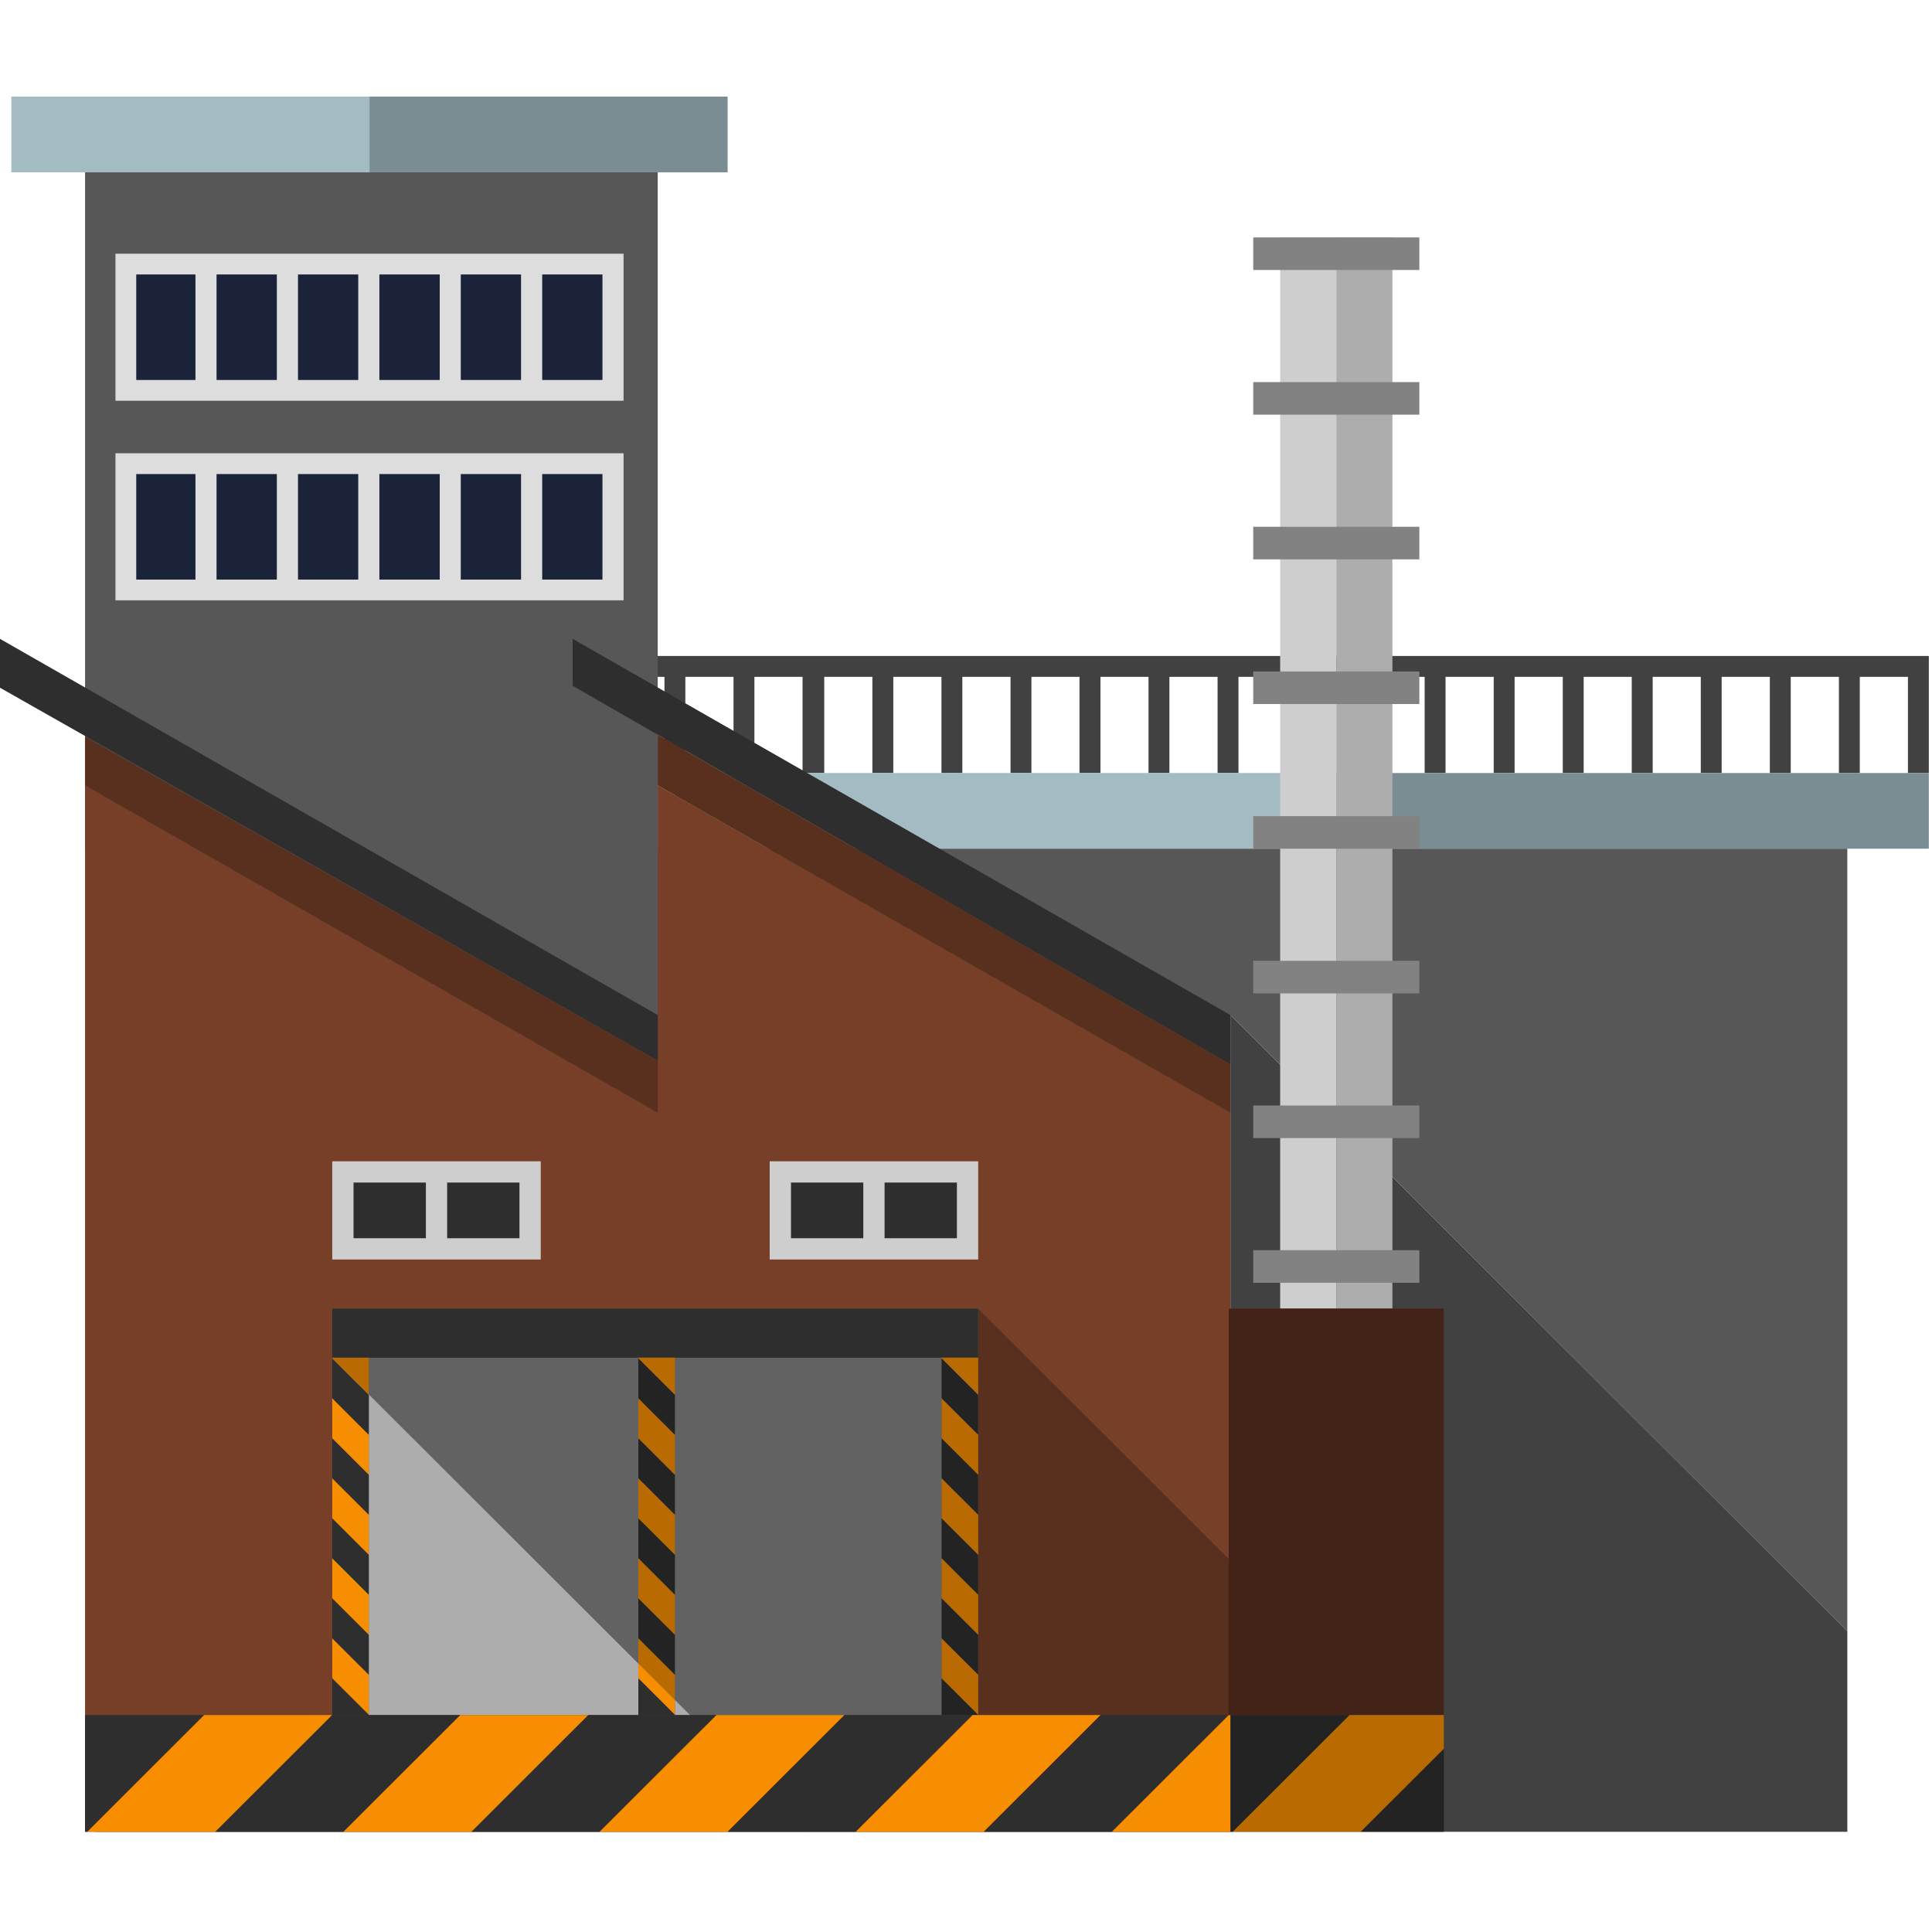 <?xml version="1.0" encoding="UTF-8"?>
<svg width="120px" height="120px" viewBox="0 0 120 120" version="1.1" xmlns="http://www.w3.org/2000/svg" xmlns:xlink="http://www.w3.org/1999/xlink">
    <!-- Generator: Sketch 51.1 (57501) - http://www.bohemiancoding.com/sketch -->
    <title>Factory7</title>
    <desc>Created with Sketch.</desc>
    <defs></defs>
    <g id="Factory7" stroke="none" stroke-width="1" fill="none" fill-rule="evenodd">
        <g id="Page-1" transform="translate(0, 6)">
            <polygon id="Fill-1" fill="#414141" points="118.506 34.744 115.515 34.744 114.218 34.744 111.226 34.744 109.928 34.744 106.936 34.744 105.639 34.744 102.652 34.744 102.648 34.744 101.355 34.744 101.351 34.744 98.365 34.744 97.067 34.744 94.075 34.744 92.777 34.744 89.785 34.744 88.487 34.744 85.501 34.744 85.497 34.744 84.204 34.744 84.2 34.744 81.213 34.744 79.916 34.744 76.924 34.744 75.626 34.744 72.634 34.744 71.337 34.744 68.351 34.744 68.346 34.744 67.053 34.744 67.049 34.744 64.063 34.744 62.766 34.744 59.773 34.744 58.476 34.744 55.484 34.744 54.186 34.744 51.196 34.744 51.145 34.744 49.899 34.744 49.848 34.744 46.858 34.744 45.56 34.744 42.568 34.744 41.271 34.744 38.278 34.744 36.981 34.744 33.991 34.744 32.693 34.744 32.693 36.04 32.693 42.014 33.991 42.014 33.991 36.04 36.981 36.04 36.981 42.014 38.278 42.014 38.278 36.04 41.271 36.04 41.271 42.014 42.568 42.014 42.568 36.04 45.56 36.04 45.56 42.014 46.858 42.014 46.858 36.04 49.848 36.04 49.848 42.014 49.899 42.014 51.145 42.014 51.196 42.014 51.196 36.04 54.186 36.04 54.186 42.014 55.484 42.014 55.484 36.04 58.476 36.04 58.476 42.014 59.773 42.014 59.773 36.04 62.766 36.04 62.766 42.014 64.063 42.014 64.063 36.04 67.049 36.04 67.049 42.014 67.053 42.014 68.346 42.014 68.351 42.014 68.351 36.04 71.337 36.04 71.337 42.014 72.634 42.014 72.634 36.04 75.626 36.04 75.626 42.014 76.924 42.014 76.924 36.04 79.916 36.04 79.916 42.014 81.213 42.014 81.213 36.04 84.2 36.04 84.2 42.014 84.204 42.014 85.497 42.014 85.501 42.014 85.501 36.04 88.487 36.04 88.487 42.014 89.785 42.014 89.785 36.04 92.777 36.04 92.777 42.014 94.075 42.014 94.075 36.04 97.067 36.04 97.067 42.014 98.365 42.014 98.365 36.04 101.351 36.04 101.351 42.014 101.355 42.014 102.648 42.014 102.652 42.014 102.652 36.04 105.639 36.04 105.639 42.014 106.936 42.014 106.936 36.04 109.928 36.04 109.928 42.014 111.226 42.014 111.226 36.04 114.218 36.04 114.218 42.014 115.515 42.014 115.515 36.04 118.506 36.04 118.506 42.014 119.803 42.014 119.803 34.744"></polygon>
            <polygon id="Fill-2" fill="#A3BCC4" points="41.919 46.715 83 46.715 83 42.013 41.919 42.013"></polygon>
            <polygon id="Fill-3" fill="#7A8D93" points="83 46.715 119.803 46.715 119.803 42.014 83 42.014"></polygon>
            <polygon id="Fill-4" fill="#575757" points="5.283 4.702 5.283 46.715 5.964 46.715 5.964 107.777 76.428 107.777 76.428 57.049 114.74 95.314 114.74 46.715 40.852 46.715 40.852 4.702"></polygon>
            <polygon id="Fill-5" fill="#414141" points="76.427 107.777 114.74 107.777 114.74 95.314 76.427 57.049"></polygon>
            <polygon id="Fill-6" fill="#773E28" points="40.851 63.112 5.283 42.781 5.283 107.777 50.122 107.777 42.861 100.525 41.919 100.525 41.919 100.546 39.648 100.546 39.648 100.525 22.906 100.525 22.906 100.546 20.636 100.546 20.636 100.525 20.636 98.236 20.636 95.752 20.636 93.268 20.636 90.782 20.636 88.298 20.636 85.815 20.636 83.33 20.636 80.847 20.636 78.363 20.636 78.328 20.636 75.28 60.756 75.28 76.427 90.931 76.427 63.118 40.851 42.781"></polygon>
            <polygon id="Fill-7" fill="#592F1E" points="60.756 78.328 60.756 80.63 60.756 83.115 60.756 85.598 60.756 88.082 60.756 90.567 60.756 93.05 60.756 95.534 60.756 98.019 60.756 100.503 60.756 100.525 60.756 100.546 58.485 100.546 58.485 100.525 42.861 100.525 50.122 107.777 76.427 107.777 76.427 90.932 60.756 75.28"></polygon>
            <polygon id="Fill-8" fill="#626262" points="58.485 95.752 58.485 93.268 58.485 90.782 58.485 88.298 58.485 85.815 58.485 83.331 58.485 80.847 58.485 78.363 58.485 78.328 41.919 78.328 41.919 80.63 41.919 83.115 41.919 85.598 41.919 88.082 41.919 90.567 41.919 93.05 41.919 95.534 41.919 98.019 41.919 99.584 42.861 100.525 58.485 100.525 58.485 98.236"></polygon>
            <polygon id="Fill-9" fill="#ADADAD" points="39.648 97.317 22.906 80.596 22.906 80.63 22.906 83.115 22.906 85.598 22.906 88.082 22.906 90.567 22.906 93.05 22.906 95.534 22.906 98.019 22.906 100.503 22.906 100.525 39.648 100.525 39.648 98.236"></polygon>
            <polygon id="Fill-10" fill="#626262" points="39.648 97.317 39.648 95.752 39.648 93.268 39.648 90.782 39.648 88.298 39.648 85.815 39.648 83.331 39.648 80.847 39.648 78.363 39.648 78.328 22.906 78.328 22.906 80.596"></polygon>
            <polygon id="Fill-11" fill="#ADADAD" points="41.919 100.503 41.919 100.525 42.861 100.525 41.919 99.585"></polygon>
            <polygon id="Fill-12" fill="#2E2E2E" points="20.636 78.329 22.906 78.329 39.648 78.329 41.919 78.329 58.485 78.329 60.756 78.329 60.756 75.28 20.636 75.28"></polygon>
            <polygon id="Fill-13" fill="#2E2E2E" points="20.636 100.546 22.906 100.546 22.906 100.525 20.636 100.525"></polygon>
            <polygon id="Fill-14" fill="#2E2E2E" points="20.636 98.236 20.636 100.525 22.906 100.525 22.906 100.503"></polygon>
            <polygon id="Fill-15" fill="#F78D00" points="22.906 98.019 20.636 95.752 20.636 98.236 22.906 100.503"></polygon>
            <polygon id="Fill-16" fill="#2E2E2E" points="22.906 95.534 20.636 93.268 20.636 95.752 22.906 98.019"></polygon>
            <polygon id="Fill-17" fill="#F78D00" points="22.906 93.05 20.636 90.782 20.636 93.269 22.906 95.534"></polygon>
            <polygon id="Fill-18" fill="#2E2E2E" points="22.906 90.566 20.636 88.298 20.636 90.782 22.906 93.05"></polygon>
            <polygon id="Fill-19" fill="#F78D00" points="22.906 88.082 20.636 85.815 20.636 88.299 22.906 90.567"></polygon>
            <polygon id="Fill-20" fill="#2E2E2E" points="22.906 85.598 20.636 83.331 20.636 85.815 22.906 88.082"></polygon>
            <polygon id="Fill-21" fill="#F78D00" points="22.906 83.115 20.636 80.847 20.636 83.331 22.906 85.598"></polygon>
            <polygon id="Fill-22" fill="#2E2E2E" points="22.906 80.63 20.636 78.363 20.636 80.847 22.906 83.115"></polygon>
            <polygon id="Fill-23" fill="#B96A00" points="22.906 78.329 20.636 78.329 22.906 80.596"></polygon>
            <polygon id="Fill-24" fill="#F78D00" points="22.906 80.596 20.636 78.329 20.636 78.363 22.906 80.63"></polygon>
            <polygon id="Fill-25" fill="#2E2E2E" points="58.485 100.546 60.756 100.546 60.756 100.525 58.485 100.525"></polygon>
            <polygon id="Fill-26" fill="#232323" points="58.485 100.525 60.756 100.525 60.756 100.504 58.485 98.236"></polygon>
            <polygon id="Fill-27" fill="#B96A00" points="58.485 98.236 60.756 100.503 60.756 98.019 58.485 95.752"></polygon>
            <polygon id="Fill-28" fill="#232323" points="58.485 95.752 60.756 98.019 60.756 95.534 58.485 93.268"></polygon>
            <polygon id="Fill-29" fill="#B96A00" points="58.485 93.268 60.756 95.534 60.756 93.05 58.485 90.782"></polygon>
            <polygon id="Fill-30" fill="#232323" points="58.485 90.782 60.756 93.05 60.756 90.566 58.485 88.298"></polygon>
            <polygon id="Fill-31" fill="#B96A00" points="58.485 88.298 60.756 90.566 60.756 88.082 58.485 85.815"></polygon>
            <polygon id="Fill-32" fill="#232323" points="58.485 85.815 60.756 88.082 60.756 85.598 58.485 83.33"></polygon>
            <polygon id="Fill-33" fill="#B96A00" points="58.485 83.33 60.756 85.598 60.756 83.114 58.485 80.847"></polygon>
            <polygon id="Fill-34" fill="#232323" points="58.485 80.847 60.756 83.114 60.756 80.63 58.485 78.363"></polygon>
            <polygon id="Fill-35" fill="#B96A00" points="58.485 78.363 60.756 80.63 60.756 78.328 58.485 78.328"></polygon>
            <polygon id="Fill-36" fill="#2E2E2E" points="39.648 100.546 41.919 100.546 41.919 100.525 39.648 100.525"></polygon>
            <polygon id="Fill-37" fill="#2E2E2E" points="39.648 98.236 39.648 100.525 41.919 100.525 41.919 100.503"></polygon>
            <polygon id="Fill-38" fill="#B96A00" points="39.648 97.317 41.919 99.584 41.919 98.019 39.648 95.752"></polygon>
            <polygon id="Fill-39" fill="#F78D00" points="39.648 98.236 41.919 100.503 41.919 99.584 39.648 97.317"></polygon>
            <polygon id="Fill-40" fill="#232323" points="39.648 95.752 41.919 98.019 41.919 95.534 39.648 93.268"></polygon>
            <polygon id="Fill-41" fill="#B96A00" points="39.648 93.268 41.919 95.534 41.919 93.05 39.648 90.782"></polygon>
            <polygon id="Fill-42" fill="#232323" points="39.648 90.782 41.919 93.05 41.919 90.566 39.648 88.298"></polygon>
            <polygon id="Fill-43" fill="#B96A00" points="39.648 88.298 41.919 90.566 41.919 88.082 39.648 85.815"></polygon>
            <polygon id="Fill-44" fill="#232323" points="39.648 85.815 41.919 88.082 41.919 85.598 39.648 83.33"></polygon>
            <polygon id="Fill-45" fill="#B96A00" points="39.648 83.33 41.919 85.598 41.919 83.114 39.648 80.847"></polygon>
            <polygon id="Fill-46" fill="#232323" points="39.648 80.847 41.919 83.114 41.919 80.63 39.648 78.363"></polygon>
            <polygon id="Fill-47" fill="#B96A00" points="41.919 80.63 41.919 78.328 39.648 78.328 39.648 78.363"></polygon>
            <polygon id="Fill-48" fill="#CECECE" points="79.513 75.28 82.999 75.28 82.999 8.747 79.513 8.747"></polygon>
            <polygon id="Fill-49" fill="#ADADAD" points="83 75.28 86.485 75.28 86.485 8.747 83 8.747"></polygon>
            <polygon id="Fill-50" fill="#2E2E2E" points="5.283 100.525 5.283 107.777 5.42 107.777 12.681 100.525"></polygon>
            <polygon id="Fill-51" fill="#F78D00" points="12.681 100.525 5.42 107.777 13.375 107.777 20.636 100.525"></polygon>
            <polygon id="Fill-52" fill="#2E2E2E" points="20.636 100.525 13.375 107.777 21.33 107.777 28.591 100.525"></polygon>
            <polygon id="Fill-53" fill="#F78D00" points="28.591 100.525 21.33 107.777 29.285 107.777 36.547 100.525"></polygon>
            <polygon id="Fill-54" fill="#2E2E2E" points="36.547 100.525 29.285 107.777 37.24 107.777 44.501 100.525"></polygon>
            <polygon id="Fill-55" fill="#F78D00" points="44.501 100.525 37.24 107.777 45.194 107.777 52.455 100.525"></polygon>
            <polygon id="Fill-56" fill="#2E2E2E" points="52.455 100.525 45.194 107.777 53.149 107.777 60.41 100.525"></polygon>
            <polygon id="Fill-57" fill="#F78D00" points="60.41 100.525 53.149 107.777 61.103 107.777 68.364 100.525"></polygon>
            <polygon id="Fill-58" fill="#2E2E2E" points="68.364 100.525 61.103 107.777 69.058 107.777 76.319 100.525"></polygon>
            <polygon id="Fill-59" fill="#F78D00" points="76.319 100.525 69.058 107.777 76.428 107.777 76.428 100.525"></polygon>
            <polygon id="Fill-60" fill="#432317" points="76.319 100.525 89.678 100.525 89.678 75.28 76.319 75.28"></polygon>
            <polygon id="Fill-61" fill="#232323" points="76.427 100.525 76.427 107.777 76.564 107.777 83.825 100.525"></polygon>
            <polygon id="Fill-62" fill="#B96A00" points="83.825 100.525 76.564 107.777 84.518 107.777 89.678 102.624 89.678 100.525"></polygon>
            <polygon id="Fill-63" fill="#232323" points="84.518 107.777 89.678 107.777 89.678 102.624"></polygon>
            <polygon id="Fill-64" fill="#828282" points="77.841 10.77 88.158 10.77 88.158 8.747 77.841 8.747"></polygon>
            <polygon id="Fill-65" fill="#828282" points="77.841 19.756 88.158 19.756 88.158 17.733 77.841 17.733"></polygon>
            <polygon id="Fill-66" fill="#828282" points="77.841 28.743 88.158 28.743 88.158 26.72 77.841 26.72"></polygon>
            <polygon id="Fill-67" fill="#828282" points="77.841 37.729 88.158 37.729 88.158 35.706 77.841 35.706"></polygon>
            <polygon id="Fill-68" fill="#828282" points="77.841 46.715 88.158 46.715 88.158 44.693 77.841 44.693"></polygon>
            <polygon id="Fill-69" fill="#828282" points="77.841 55.702 88.158 55.702 88.158 53.679 77.841 53.679"></polygon>
            <polygon id="Fill-70" fill="#828282" points="77.841 64.688 88.158 64.688 88.158 62.665 77.841 62.665"></polygon>
            <polygon id="Fill-71" fill="#828282" points="77.841 73.675 88.158 73.675 88.158 71.651 77.841 71.651"></polygon>
            <polygon id="Fill-72" fill="#1B233B" points="33.674 17.604 37.423 17.604 37.423 11.046 33.674 11.046"></polygon>
            <polygon id="Fill-73" fill="#1B233B" points="28.618 17.604 32.367 17.604 32.367 11.046 28.618 11.046"></polygon>
            <polygon id="Fill-74" fill="#1B233B" points="8.46 17.604 12.141 17.604 12.141 11.046 8.46 11.046"></polygon>
            <polygon id="Fill-75" fill="#1B233B" points="23.562 17.604 27.312 17.604 27.312 11.046 23.562 11.046"></polygon>
            <polygon id="Fill-76" fill="#1B233B" points="13.449 17.604 17.199 17.604 17.199 11.046 13.449 11.046"></polygon>
            <polygon id="Fill-77" fill="#1B233B" points="18.506 17.604 22.255 17.604 22.255 11.046 18.506 11.046"></polygon>
            <path d="M33.674,17.604 L37.423,17.604 L37.423,11.046 L33.674,11.046 L33.674,17.604 Z M28.617,17.604 L32.366,17.604 L32.366,11.046 L28.617,11.046 L28.617,17.604 Z M23.562,17.604 L27.312,17.604 L27.312,11.046 L23.562,11.046 L23.562,17.604 Z M18.506,17.604 L22.255,17.604 L22.255,11.046 L18.506,11.046 L18.506,17.604 Z M13.448,17.604 L17.198,17.604 L17.198,11.046 L13.448,11.046 L13.448,17.604 Z M8.46,17.604 L12.141,17.604 L12.141,11.046 L8.46,11.046 L8.46,17.604 Z M38.731,11.046 L38.731,9.758 L37.423,9.758 L33.674,9.758 L32.366,9.758 L28.618,9.758 L27.312,9.758 L23.562,9.758 L22.255,9.758 L18.506,9.758 L17.198,9.758 L13.449,9.758 L12.141,9.758 L7.171,9.758 L7.171,18.892 L12.141,18.892 L13.449,18.892 L17.198,18.892 L18.506,18.892 L22.255,18.892 L23.562,18.892 L27.312,18.892 L28.618,18.892 L32.366,18.892 L33.674,18.892 L37.423,18.892 L38.731,18.892 L38.731,17.604 L38.731,11.046 Z" id="Fill-78" fill="#DDDDDD"></path>
            <polygon id="Fill-79" fill="#1B233B" points="33.674 29.999 37.423 29.999 37.423 23.441 33.674 23.441"></polygon>
            <polygon id="Fill-80" fill="#1B233B" points="28.618 29.999 32.367 29.999 32.367 23.441 28.618 23.441"></polygon>
            <polygon id="Fill-81" fill="#1B233B" points="8.46 29.999 12.141 29.999 12.141 23.441 8.46 23.441"></polygon>
            <polygon id="Fill-82" fill="#1B233B" points="23.562 29.999 27.312 29.999 27.312 23.441 23.562 23.441"></polygon>
            <polygon id="Fill-83" fill="#1B233B" points="13.449 29.999 17.199 29.999 17.199 23.441 13.449 23.441"></polygon>
            <polygon id="Fill-84" fill="#1B233B" points="18.506 29.999 22.255 29.999 22.255 23.441 18.506 23.441"></polygon>
            <path d="M33.674,29.999 L37.423,29.999 L37.423,23.441 L33.674,23.441 L33.674,29.999 Z M28.617,29.999 L32.366,29.999 L32.366,23.441 L28.617,23.441 L28.617,29.999 Z M23.562,29.999 L27.312,29.999 L27.312,23.441 L23.562,23.441 L23.562,29.999 Z M18.506,29.999 L22.255,29.999 L22.255,23.441 L18.506,23.441 L18.506,29.999 Z M13.448,29.999 L17.198,29.999 L17.198,23.441 L13.448,23.441 L13.448,29.999 Z M8.46,29.999 L12.141,29.999 L12.141,23.441 L8.46,23.441 L8.46,29.999 Z M38.731,23.441 L38.731,22.153 L37.423,22.153 L33.674,22.153 L32.366,22.153 L28.618,22.153 L27.312,22.153 L23.562,22.153 L22.255,22.153 L18.506,22.153 L17.198,22.153 L13.449,22.153 L12.141,22.153 L7.171,22.153 L7.171,31.286 L12.141,31.286 L13.449,31.286 L17.198,31.286 L18.506,31.286 L22.255,31.286 L23.562,31.286 L27.312,31.286 L28.618,31.286 L32.366,31.286 L33.674,31.286 L37.423,31.286 L38.731,31.286 L38.731,29.999 L38.731,23.441 Z" id="Fill-85" fill="#DDDDDD"></path>
            <polygon id="Fill-86" fill="#A3BCC4" points="0.706 4.702 22.949 4.702 22.949 0 0.706 0"></polygon>
            <polygon id="Fill-87" fill="#7A8D93" points="22.949 4.702 45.194 4.702 45.194 0 22.949 0"></polygon>
            <polygon id="Fill-88" fill="#2E2E2E" points="21.957 70.911 32.266 70.911 32.266 67.449 21.957 67.449"></polygon>
            <path d="M27.772,70.911 L32.266,70.911 L32.266,67.449 L27.772,67.449 L27.772,70.911 Z M21.957,70.911 L26.453,70.911 L26.453,67.449 L21.957,67.449 L21.957,70.911 Z M20.636,66.129 L20.636,72.23 L26.453,72.23 L27.772,72.23 L33.587,72.23 L33.587,66.129 L20.636,66.129 Z" id="Fill-89" fill="#CECECE"></path>
            <polygon id="Fill-90" fill="#2E2E2E" points="49.127 70.911 59.437 70.911 59.437 67.449 49.127 67.449"></polygon>
            <path d="M54.943,70.911 L59.437,70.911 L59.437,67.449 L54.943,67.449 L54.943,70.911 Z M49.127,70.911 L53.622,70.911 L53.622,67.449 L49.127,67.449 L49.127,70.911 Z M47.806,66.129 L47.806,72.23 L53.622,72.23 L54.943,72.23 L60.757,72.23 L60.757,66.129 L47.806,66.129 Z" id="Fill-91" fill="#CECECE"></path>
            <polygon id="Fill-92" fill="#2E2E2E" points="0 36.716 40.86 59.887 40.86 57.05 0 33.68"></polygon>
            <polygon id="Fill-93" fill="#592F1E" points="5.283 39.75 5.283 42.782 40.86 63.118 40.86 59.887"></polygon>
            <polygon id="Fill-94" fill="#2E2E2E" points="35.568 33.68 35.568 36.594 76.427 60.117 76.427 57.049"></polygon>
            <polygon id="Fill-95" fill="#592F1E" points="40.851 42.782 76.427 63.118 76.427 60.117 40.851 39.629"></polygon>
        </g>
    </g>
</svg>